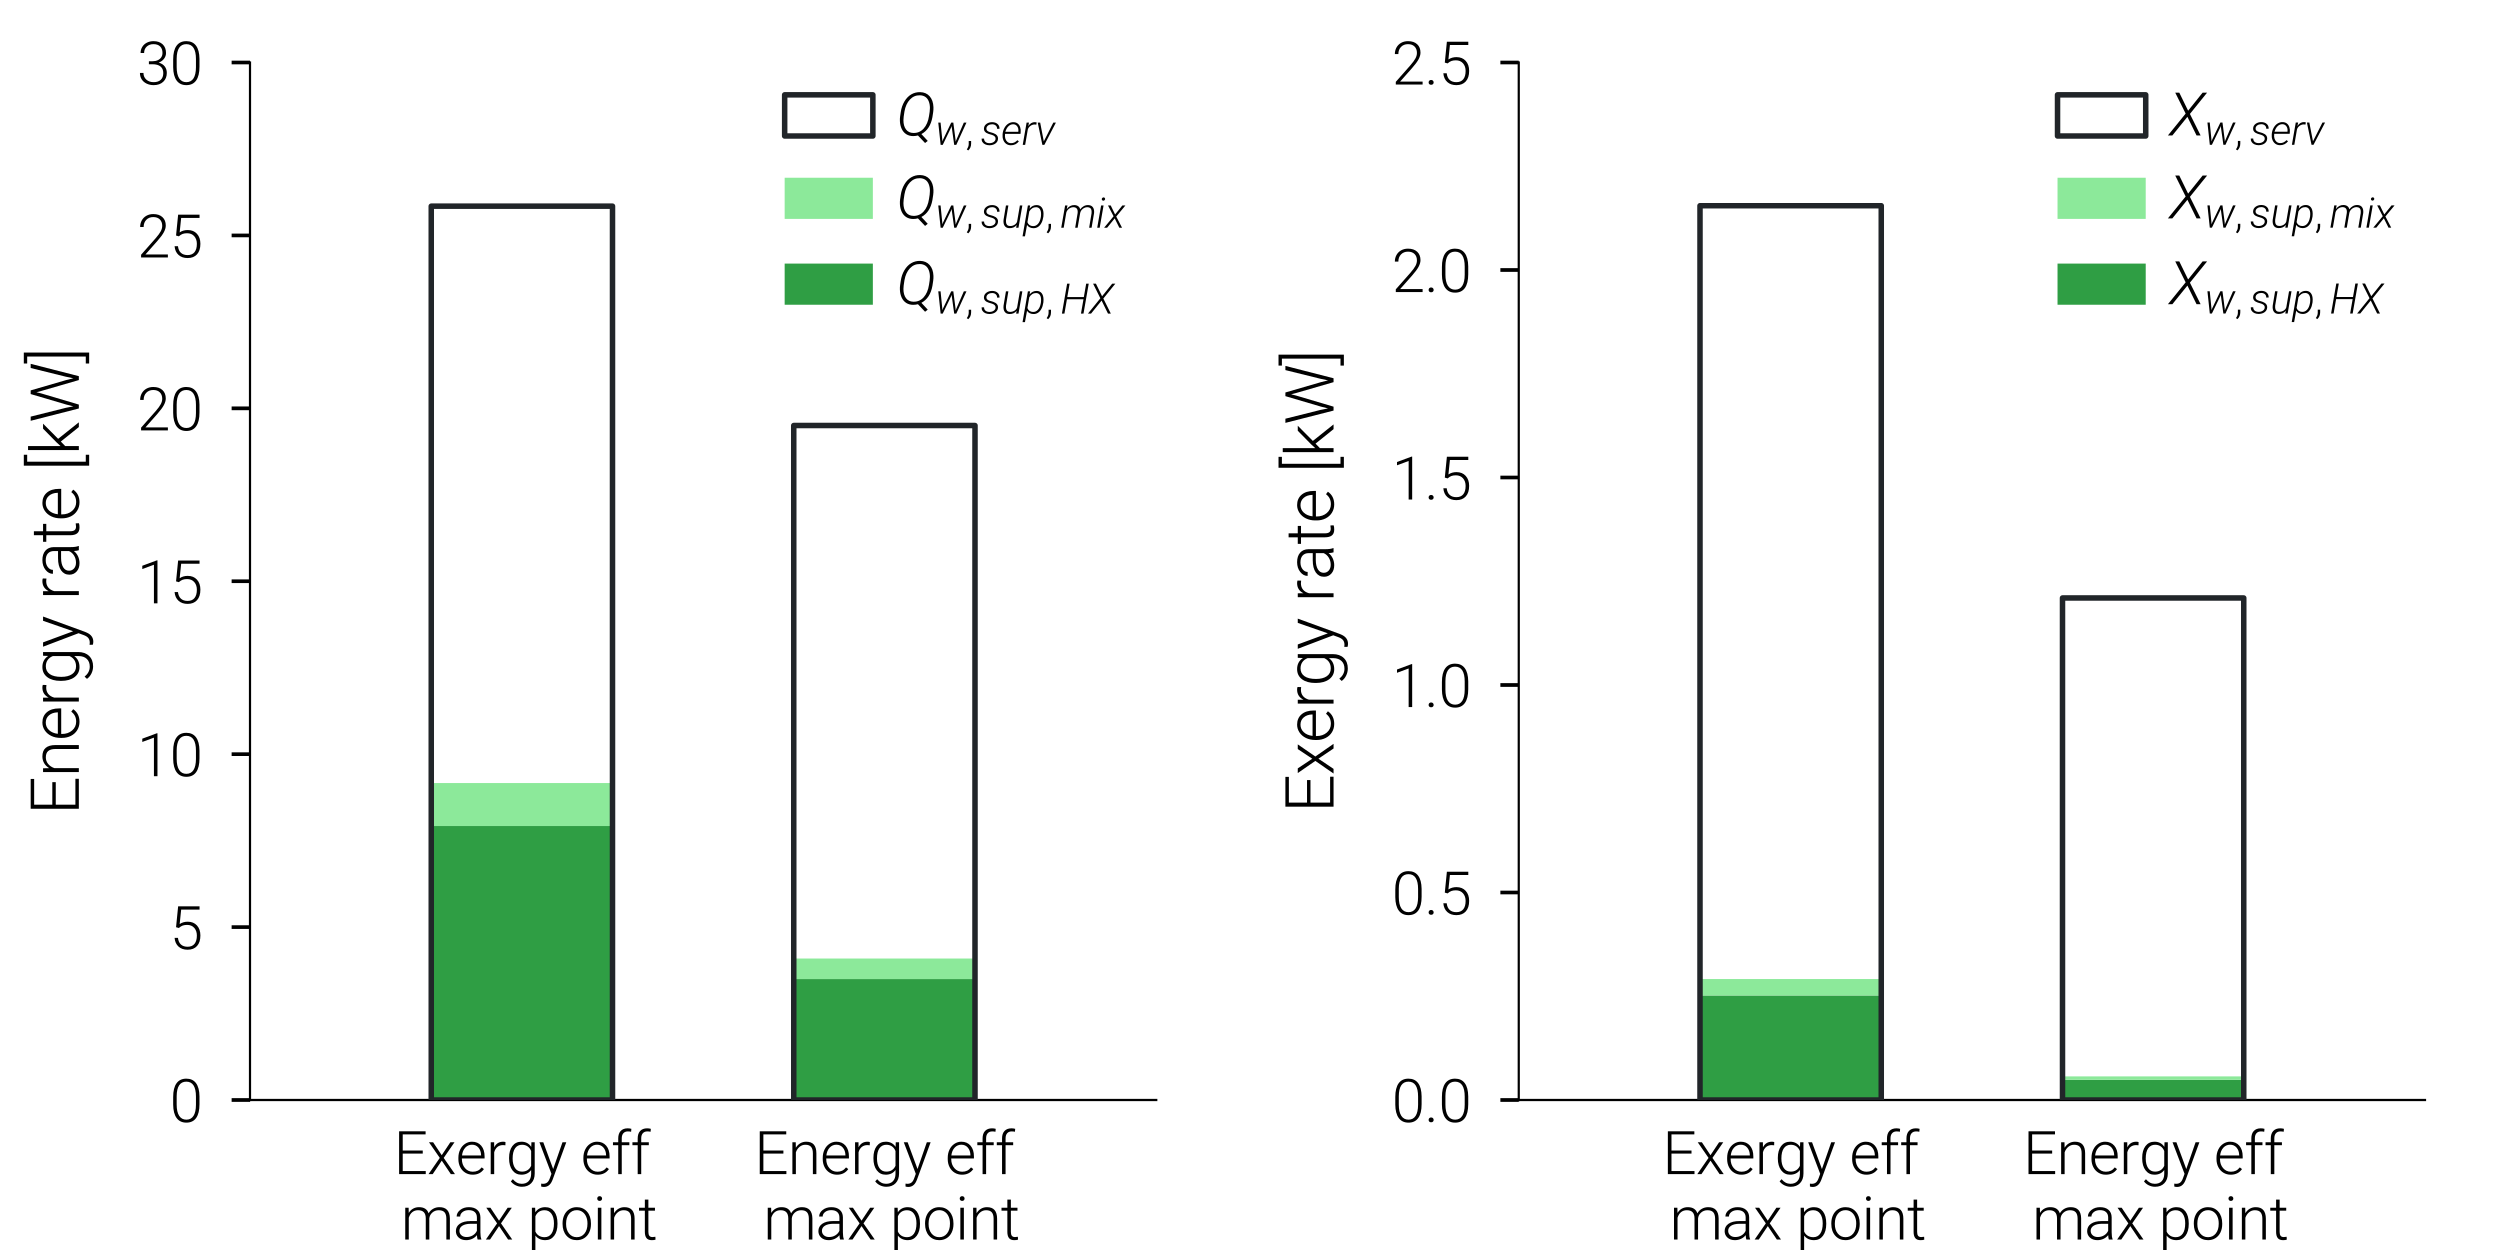 <?xml version="1.0" encoding="utf-8" standalone="no"?>
<!DOCTYPE svg PUBLIC "-//W3C//DTD SVG 1.1//EN"
  "http://www.w3.org/Graphics/SVG/1.1/DTD/svg11.dtd">
<svg xmlns:xlink="http://www.w3.org/1999/xlink" width="340.157pt" height="170.079pt" viewBox="0 0 340.157 170.079" xmlns="http://www.w3.org/2000/svg" version="1.1">
 <defs>
  <style type="text/css">*{stroke-linejoin: round; stroke-linecap: butt}</style>
 </defs>
 <g id="figure_1">
  <g id="patch_1">
   <path d="M 0 170.079 
L 340.157 170.079 
L 340.157 0 
L 0 0 
L 0 170.079 
z
" style="fill: none"/>
  </g>
  <g id="axes_1">
   <g id="patch_2">
    <path d="M 34.016 149.669 
L 157.323 149.669 
L 157.323 8.504 
L 34.016 8.504 
L 34.016 149.669 
z
" style="fill: none"/>
   </g>
   <g id="patch_3">
    <path d="M 58.677 149.669 
L 83.339 149.669 
L 83.339 112.391 
L 58.677 112.391 
z
" clip-path="url(#p15e4d2ccca)" style="fill: #2f9e44"/>
   </g>
   <g id="patch_4">
    <path d="M 108 149.669 
L 132.661 149.669 
L 132.661 133.213 
L 108 133.213 
z
" clip-path="url(#p15e4d2ccca)" style="fill: #2f9e44"/>
   </g>
   <g id="patch_5">
    <path d="M 58.677 112.391 
L 83.339 112.391 
L 83.339 106.544 
L 58.677 106.544 
z
" clip-path="url(#p15e4d2ccca)" style="fill: #8ce99a"/>
   </g>
   <g id="patch_6">
    <path d="M 108 133.213 
L 132.661 133.213 
L 132.661 130.42 
L 108 130.42 
z
" clip-path="url(#p15e4d2ccca)" style="fill: #8ce99a"/>
   </g>
   <g id="patch_7">
    <path d="M 34.016 149.669 
L 34.016 8.504 
" style="fill: none; stroke: #000000; stroke-width: 0.3; stroke-linejoin: miter; stroke-linecap: square"/>
   </g>
   <g id="patch_8">
    <path d="M 34.016 149.669 
L 157.323 149.669 
" style="fill: none; stroke: #000000; stroke-width: 0.3; stroke-linejoin: miter; stroke-linecap: square"/>
   </g>
   <g id="matplotlib.axis_1">
    <g id="xtick_1">
     <g id="line2d_1"/>
     <g id="text_1">
      <!-- Exergy eff -->
      <g transform="translate(53.568 159.752) scale(0.08 -0.08)">
       <defs>
        <path id="Roboto-Light-45" d="M 3088 2181 
L 959 2181 
L 959 325 
L 3406 325 
L 3406 0 
L 575 0 
L 575 4550 
L 3391 4550 
L 3391 4222 
L 959 4222 
L 959 2506 
L 3088 2506 
L 3088 2181 
z
" transform="scale(0.016)"/>
        <path id="Roboto-Light-78" d="M 1550 2009 
L 2463 3381 
L 2906 3381 
L 1759 1722 
L 2956 0 
L 2516 0 
L 1553 1431 
L 591 0 
L 150 0 
L 1344 1722 
L 197 3381 
L 638 3381 
L 1550 2009 
z
" transform="scale(0.016)"/>
        <path id="Roboto-Light-65" d="M 1797 -63 
Q 1366 -63 1017 150 
Q 669 363 475 742 
Q 281 1122 281 1594 
L 281 1728 
Q 281 2216 470 2606 
Q 659 2997 996 3220 
Q 1334 3444 1728 3444 
Q 2344 3444 2705 3023 
Q 3066 2603 3066 1875 
L 3066 1666 
L 653 1666 
L 653 1594 
Q 653 1019 983 636 
Q 1313 253 1813 253 
Q 2113 253 2342 362 
Q 2572 472 2759 713 
L 2994 534 
Q 2581 -63 1797 -63 
z
M 1728 3125 
Q 1306 3125 1017 2815 
Q 728 2506 666 1984 
L 2694 1984 
L 2694 2025 
Q 2678 2513 2415 2819 
Q 2153 3125 1728 3125 
z
" transform="scale(0.016)"/>
        <path id="Roboto-Light-72" d="M 2050 3063 
Q 1931 3084 1797 3084 
Q 1447 3084 1205 2889 
Q 963 2694 859 2322 
L 859 0 
L 488 0 
L 488 3381 
L 853 3381 
L 859 2844 
Q 1156 3444 1813 3444 
Q 1969 3444 2059 3403 
L 2050 3063 
z
" transform="scale(0.016)"/>
        <path id="Roboto-Light-67" d="M 338 1722 
Q 338 2516 689 2980 
Q 1041 3444 1644 3444 
Q 2334 3444 2694 2894 
L 2713 3381 
L 3063 3381 
L 3063 69 
Q 3063 -584 2697 -965 
Q 2331 -1347 1706 -1347 
Q 1353 -1347 1033 -1189 
Q 713 -1031 528 -769 
L 738 -544 
Q 1134 -1031 1681 -1031 
Q 2150 -1031 2412 -754 
Q 2675 -478 2684 13 
L 2684 438 
Q 2325 -63 1638 -63 
Q 1050 -63 694 406 
Q 338 875 338 1672 
L 338 1722 
z
M 716 1656 
Q 716 1009 975 636 
Q 1234 263 1706 263 
Q 2397 263 2684 881 
L 2684 2453 
Q 2553 2778 2306 2948 
Q 2059 3119 1713 3119 
Q 1241 3119 978 2748 
Q 716 2378 716 1656 
z
" transform="scale(0.016)"/>
        <path id="Roboto-Light-79" d="M 1559 538 
L 2547 3381 
L 2950 3381 
L 1506 -575 
L 1431 -750 
Q 1153 -1366 572 -1366 
Q 438 -1366 284 -1322 
L 281 -1013 
L 475 -1031 
Q 750 -1031 920 -895 
Q 1091 -759 1209 -428 
L 1375 28 
L 100 3381 
L 509 3381 
L 1559 538 
z
" transform="scale(0.016)"/>
        <path id="Roboto-Light-20" transform="scale(0.016)"/>
        <path id="Roboto-Light-66" d="M 756 0 
L 756 3075 
L 197 3075 
L 197 3381 
L 756 3381 
L 756 3791 
Q 756 4309 1020 4587 
Q 1284 4866 1756 4866 
Q 1969 4866 2153 4813 
L 2125 4500 
Q 1969 4538 1784 4538 
Q 1475 4538 1303 4345 
Q 1131 4153 1131 3800 
L 1131 3381 
L 1938 3381 
L 1938 3075 
L 1131 3075 
L 1131 0 
L 756 0 
z
" transform="scale(0.016)"/>
       </defs>
       <use xlink:href="#Roboto-Light-45"/>
       <use xlink:href="#Roboto-Light-78" transform="translate(56.885 0)"/>
       <use xlink:href="#Roboto-Light-65" transform="translate(105.518 0)"/>
       <use xlink:href="#Roboto-Light-72" transform="translate(157.178 0)"/>
       <use xlink:href="#Roboto-Light-67" transform="translate(190.82 0)"/>
       <use xlink:href="#Roboto-Light-79" transform="translate(246.289 0)"/>
       <use xlink:href="#Roboto-Light-20" transform="translate(293.799 0)"/>
       <use xlink:href="#Roboto-Light-65" transform="translate(318.115 0)"/>
       <use xlink:href="#Roboto-Light-66" transform="translate(369.775 0)"/>
       <use xlink:href="#Roboto-Light-66" transform="translate(402.881 0)"/>
      </g>
      <!--  max point -->
      <g transform="translate(52.594 168.659) scale(0.08 -0.08)">
       <defs>
        <path id="Roboto-Light-6d" d="M 828 3381 
L 841 2831 
Q 1028 3138 1309 3291 
Q 1591 3444 1934 3444 
Q 2734 3444 2950 2788 
Q 3131 3103 3434 3273 
Q 3738 3444 4103 3444 
Q 5191 3444 5213 2256 
L 5213 0 
L 4838 0 
L 4838 2228 
Q 4834 2681 4642 2900 
Q 4450 3119 4016 3119 
Q 3613 3113 3334 2858 
Q 3056 2603 3025 2238 
L 3025 0 
L 2650 0 
L 2650 2256 
Q 2647 2691 2445 2905 
Q 2244 3119 1825 3119 
Q 1472 3119 1219 2917 
Q 966 2716 844 2319 
L 844 0 
L 469 0 
L 469 3381 
L 828 3381 
z
" transform="scale(0.016)"/>
        <path id="Roboto-Light-61" d="M 2622 0 
Q 2566 159 2550 472 
Q 2353 216 2048 76 
Q 1744 -63 1403 -63 
Q 916 -63 614 209 
Q 313 481 313 897 
Q 313 1391 723 1678 
Q 1134 1966 1869 1966 
L 2547 1966 
L 2547 2350 
Q 2547 2713 2323 2920 
Q 2100 3128 1672 3128 
Q 1281 3128 1025 2928 
Q 769 2728 769 2447 
L 394 2450 
Q 394 2853 769 3148 
Q 1144 3444 1691 3444 
Q 2256 3444 2582 3161 
Q 2909 2878 2919 2372 
L 2919 772 
Q 2919 281 3022 38 
L 3022 0 
L 2622 0 
z
M 1447 269 
Q 1822 269 2117 450 
Q 2413 631 2547 934 
L 2547 1678 
L 1878 1678 
Q 1319 1672 1003 1473 
Q 688 1275 688 928 
Q 688 644 898 456 
Q 1109 269 1447 269 
z
" transform="scale(0.016)"/>
        <path id="Roboto-Light-70" d="M 3206 1656 
Q 3206 866 2856 401 
Q 2506 -63 1919 -63 
Q 1225 -63 856 425 
L 856 -1300 
L 484 -1300 
L 484 3381 
L 831 3381 
L 850 2903 
Q 1216 3444 1909 3444 
Q 2516 3444 2861 2984 
Q 3206 2525 3206 1709 
L 3206 1656 
z
M 2831 1722 
Q 2831 2369 2565 2744 
Q 2300 3119 1825 3119 
Q 1481 3119 1234 2953 
Q 988 2788 856 2472 
L 856 850 
Q 991 559 1241 406 
Q 1491 253 1831 253 
Q 2303 253 2567 629 
Q 2831 1006 2831 1722 
z
" transform="scale(0.016)"/>
        <path id="Roboto-Light-6f" d="M 281 1741 
Q 281 2228 470 2618 
Q 659 3009 1004 3226 
Q 1350 3444 1788 3444 
Q 2463 3444 2881 2970 
Q 3300 2497 3300 1716 
L 3300 1638 
Q 3300 1147 3111 755 
Q 2922 363 2578 150 
Q 2234 -63 1794 -63 
Q 1122 -63 701 410 
Q 281 884 281 1666 
L 281 1741 
z
M 656 1638 
Q 656 1031 970 642 
Q 1284 253 1794 253 
Q 2300 253 2614 642 
Q 2928 1031 2928 1669 
L 2928 1741 
Q 2928 2128 2784 2450 
Q 2641 2772 2381 2948 
Q 2122 3125 1788 3125 
Q 1288 3125 972 2733 
Q 656 2341 656 1706 
L 656 1638 
z
" transform="scale(0.016)"/>
        <path id="Roboto-Light-69" d="M 906 0 
L 531 0 
L 531 3381 
L 906 3381 
L 906 0 
z
M 466 4359 
Q 466 4466 534 4539 
Q 603 4613 722 4613 
Q 841 4613 911 4539 
Q 981 4466 981 4359 
Q 981 4253 911 4181 
Q 841 4109 722 4109 
Q 603 4109 534 4181 
Q 466 4253 466 4359 
z
" transform="scale(0.016)"/>
        <path id="Roboto-Light-6e" d="M 844 3381 
L 856 2803 
Q 1047 3116 1331 3280 
Q 1616 3444 1959 3444 
Q 2503 3444 2768 3137 
Q 3034 2831 3038 2219 
L 3038 0 
L 2666 0 
L 2666 2222 
Q 2663 2675 2473 2897 
Q 2284 3119 1869 3119 
Q 1522 3119 1255 2901 
Q 988 2684 859 2316 
L 859 0 
L 488 0 
L 488 3381 
L 844 3381 
z
" transform="scale(0.016)"/>
        <path id="Roboto-Light-74" d="M 1069 4247 
L 1069 3381 
L 1769 3381 
L 1769 3075 
L 1069 3075 
L 1069 822 
Q 1069 541 1170 403 
Q 1272 266 1509 266 
Q 1603 266 1813 297 
L 1828 -9 
Q 1681 -63 1428 -63 
Q 1044 -63 869 160 
Q 694 384 694 819 
L 694 3075 
L 72 3075 
L 72 3381 
L 694 3381 
L 694 4247 
L 1069 4247 
z
" transform="scale(0.016)"/>
       </defs>
       <use xlink:href="#Roboto-Light-20"/>
       <use xlink:href="#Roboto-Light-6d" transform="translate(24.316 0)"/>
       <use xlink:href="#Roboto-Light-61" transform="translate(112.939 0)"/>
       <use xlink:href="#Roboto-Light-78" transform="translate(166.504 0)"/>
       <use xlink:href="#Roboto-Light-20" transform="translate(215.137 0)"/>
       <use xlink:href="#Roboto-Light-70" transform="translate(239.453 0)"/>
       <use xlink:href="#Roboto-Light-6f" transform="translate(294.873 0)"/>
       <use xlink:href="#Roboto-Light-69" transform="translate(350.879 0)"/>
       <use xlink:href="#Roboto-Light-6e" transform="translate(373.291 0)"/>
       <use xlink:href="#Roboto-Light-74" transform="translate(428.223 0)"/>
      </g>
     </g>
    </g>
    <g id="xtick_2">
     <g id="line2d_2"/>
     <g id="text_2">
      <!-- Energy eff -->
      <g transform="translate(102.639 159.752) scale(0.08 -0.08)">
       <use xlink:href="#Roboto-Light-45"/>
       <use xlink:href="#Roboto-Light-6e" transform="translate(56.885 0)"/>
       <use xlink:href="#Roboto-Light-65" transform="translate(111.816 0)"/>
       <use xlink:href="#Roboto-Light-72" transform="translate(163.477 0)"/>
       <use xlink:href="#Roboto-Light-67" transform="translate(197.119 0)"/>
       <use xlink:href="#Roboto-Light-79" transform="translate(252.588 0)"/>
       <use xlink:href="#Roboto-Light-20" transform="translate(300.098 0)"/>
       <use xlink:href="#Roboto-Light-65" transform="translate(324.414 0)"/>
       <use xlink:href="#Roboto-Light-66" transform="translate(376.074 0)"/>
       <use xlink:href="#Roboto-Light-66" transform="translate(409.18 0)"/>
      </g>
      <!--  max point -->
      <g transform="translate(101.917 168.659) scale(0.08 -0.08)">
       <use xlink:href="#Roboto-Light-20"/>
       <use xlink:href="#Roboto-Light-6d" transform="translate(24.316 0)"/>
       <use xlink:href="#Roboto-Light-61" transform="translate(112.939 0)"/>
       <use xlink:href="#Roboto-Light-78" transform="translate(166.504 0)"/>
       <use xlink:href="#Roboto-Light-20" transform="translate(215.137 0)"/>
       <use xlink:href="#Roboto-Light-70" transform="translate(239.453 0)"/>
       <use xlink:href="#Roboto-Light-6f" transform="translate(294.873 0)"/>
       <use xlink:href="#Roboto-Light-69" transform="translate(350.879 0)"/>
       <use xlink:href="#Roboto-Light-6e" transform="translate(373.291 0)"/>
       <use xlink:href="#Roboto-Light-74" transform="translate(428.223 0)"/>
      </g>
     </g>
    </g>
   </g>
   <g id="matplotlib.axis_2">
    <g id="ytick_1">
     <g id="line2d_3">
      <defs>
       <path id="mdb573c1174" d="M 0 0 
L -2.5 0 
" style="stroke: #000000; stroke-width: 0.5"/>
      </defs>
      <g>
       <use xlink:href="#mdb573c1174" x="34.016" y="149.669" style="stroke: #000000; stroke-width: 0.5"/>
      </g>
     </g>
     <g id="text_3">
      <!-- 0 -->
      <g transform="translate(23.082 152.669) scale(0.08 -0.08)">
       <defs>
        <path id="Roboto-Light-30" d="M 3172 1897 
Q 3172 934 2819 435 
Q 2466 -63 1778 -63 
Q 1103 -63 743 426 
Q 384 916 375 1850 
L 375 2666 
Q 375 3625 731 4119 
Q 1088 4613 1772 4613 
Q 2447 4613 2803 4136 
Q 3159 3659 3172 2731 
L 3172 1897 
z
M 2797 2713 
Q 2797 3494 2542 3894 
Q 2288 4294 1772 4294 
Q 1266 4294 1009 3903 
Q 753 3513 747 2750 
L 747 1856 
Q 747 1078 1011 665 
Q 1275 253 1778 253 
Q 2278 253 2536 656 
Q 2794 1059 2797 1838 
L 2797 2713 
z
" transform="scale(0.016)"/>
       </defs>
       <use xlink:href="#Roboto-Light-30"/>
      </g>
     </g>
    </g>
    <g id="ytick_2">
     <g id="line2d_4">
      <g>
       <use xlink:href="#mdb573c1174" x="34.016" y="126.142" style="stroke: #000000; stroke-width: 0.5"/>
      </g>
     </g>
     <g id="text_4">
      <!-- 5 -->
      <g transform="translate(23.082 129.142) scale(0.08 -0.08)">
       <defs>
        <path id="Roboto-Light-35" d="M 681 2331 
L 903 4550 
L 3178 4550 
L 3178 4203 
L 1225 4203 
L 1066 2666 
Q 1431 2916 1922 2916 
Q 2538 2916 2903 2516 
Q 3269 2116 3269 1450 
Q 3269 731 2912 334 
Q 2556 -63 1909 -63 
Q 1316 -63 947 268 
Q 578 600 525 1197 
L 884 1197 
Q 938 731 1200 492 
Q 1463 253 1909 253 
Q 2397 253 2645 562 
Q 2894 872 2894 1444 
Q 2894 1944 2616 2259 
Q 2338 2575 1856 2575 
Q 1591 2575 1394 2508 
Q 1197 2441 978 2247 
L 681 2331 
z
" transform="scale(0.016)"/>
       </defs>
       <use xlink:href="#Roboto-Light-35"/>
      </g>
     </g>
    </g>
    <g id="ytick_3">
     <g id="line2d_5">
      <g>
       <use xlink:href="#mdb573c1174" x="34.016" y="102.614" style="stroke: #000000; stroke-width: 0.5"/>
      </g>
     </g>
     <g id="text_5">
      <!-- 10 -->
      <g transform="translate(18.648 105.614) scale(0.08 -0.08)">
       <defs>
        <path id="Roboto-Light-31" d="M 2169 0 
L 1794 0 
L 1794 4100 
L 556 3641 
L 556 3991 
L 2106 4566 
L 2169 4566 
L 2169 0 
z
" transform="scale(0.016)"/>
       </defs>
       <use xlink:href="#Roboto-Light-31"/>
       <use xlink:href="#Roboto-Light-30" transform="translate(55.42 0)"/>
      </g>
     </g>
    </g>
    <g id="ytick_4">
     <g id="line2d_6">
      <g>
       <use xlink:href="#mdb573c1174" x="34.016" y="79.087" style="stroke: #000000; stroke-width: 0.5"/>
      </g>
     </g>
     <g id="text_6">
      <!-- 15 -->
      <g transform="translate(18.648 82.087) scale(0.08 -0.08)">
       <use xlink:href="#Roboto-Light-31"/>
       <use xlink:href="#Roboto-Light-35" transform="translate(55.42 0)"/>
      </g>
     </g>
    </g>
    <g id="ytick_5">
     <g id="line2d_7">
      <g>
       <use xlink:href="#mdb573c1174" x="34.016" y="55.559" style="stroke: #000000; stroke-width: 0.5"/>
      </g>
     </g>
     <g id="text_7">
      <!-- 20 -->
      <g transform="translate(18.648 58.559) scale(0.08 -0.08)">
       <defs>
        <path id="Roboto-Light-32" d="M 3278 0 
L 428 0 
L 428 288 
L 1988 2056 
Q 2375 2503 2525 2793 
Q 2675 3084 2675 3359 
Q 2675 3791 2422 4042 
Q 2169 4294 1725 4294 
Q 1266 4294 983 4000 
Q 700 3706 700 3238 
L 328 3238 
Q 328 3622 501 3937 
Q 675 4253 995 4433 
Q 1316 4613 1725 4613 
Q 2350 4613 2701 4284 
Q 3053 3956 3053 3391 
Q 3053 3072 2854 2694 
Q 2656 2316 2156 1750 
L 888 316 
L 3278 316 
L 3278 0 
z
" transform="scale(0.016)"/>
       </defs>
       <use xlink:href="#Roboto-Light-32"/>
       <use xlink:href="#Roboto-Light-30" transform="translate(55.42 0)"/>
      </g>
     </g>
    </g>
    <g id="ytick_6">
     <g id="line2d_8">
      <g>
       <use xlink:href="#mdb573c1174" x="34.016" y="32.031" style="stroke: #000000; stroke-width: 0.5"/>
      </g>
     </g>
     <g id="text_8">
      <!-- 25 -->
      <g transform="translate(18.648 35.031) scale(0.08 -0.08)">
       <use xlink:href="#Roboto-Light-32"/>
       <use xlink:href="#Roboto-Light-35" transform="translate(55.42 0)"/>
      </g>
     </g>
    </g>
    <g id="ytick_7">
     <g id="line2d_9">
      <g>
       <use xlink:href="#mdb573c1174" x="34.016" y="8.504" style="stroke: #000000; stroke-width: 0.5"/>
      </g>
     </g>
     <g id="text_9">
      <!-- 30 -->
      <g transform="translate(18.648 11.504) scale(0.08 -0.08)">
       <defs>
        <path id="Roboto-Light-33" d="M 1259 2478 
L 1647 2478 
Q 1969 2478 2209 2592 
Q 2450 2706 2576 2904 
Q 2703 3103 2703 3363 
Q 2703 3800 2456 4047 
Q 2209 4294 1747 4294 
Q 1309 4294 1029 4036 
Q 750 3778 750 3356 
L 375 3356 
Q 375 3709 553 4001 
Q 731 4294 1047 4453 
Q 1363 4613 1747 4613 
Q 2366 4613 2722 4275 
Q 3078 3938 3078 3350 
Q 3078 3022 2870 2745 
Q 2663 2469 2300 2331 
Q 2725 2213 2944 1923 
Q 3163 1634 3163 1234 
Q 3163 650 2781 293 
Q 2400 -63 1763 -63 
Q 1356 -63 1017 100 
Q 678 263 492 555 
Q 306 847 306 1234 
L 681 1234 
Q 681 800 984 526 
Q 1288 253 1763 253 
Q 2247 253 2517 501 
Q 2788 750 2788 1222 
Q 2788 1678 2495 1918 
Q 2203 2159 1634 2159 
L 1259 2159 
L 1259 2478 
z
" transform="scale(0.016)"/>
       </defs>
       <use xlink:href="#Roboto-Light-33"/>
       <use xlink:href="#Roboto-Light-30" transform="translate(55.42 0)"/>
      </g>
     </g>
    </g>
    <g id="text_10">
     <!-- Energy rate [kW] -->
     <g transform="translate(10.727 110.869) rotate(-90) scale(0.09 -0.09)">
      <defs>
       <path id="Roboto-Light-5b" d="M 1541 4881 
L 884 4881 
L 884 -656 
L 1541 -656 
L 1541 -975 
L 509 -975 
L 509 5200 
L 1541 5200 
L 1541 4881 
z
" transform="scale(0.016)"/>
       <path id="Roboto-Light-6b" d="M 1291 1703 
L 863 1291 
L 863 0 
L 488 0 
L 488 4800 
L 863 4800 
L 863 1728 
L 1216 2109 
L 2509 3381 
L 2981 3381 
L 1547 1956 
L 3106 0 
L 2659 0 
L 1291 1703 
z
" transform="scale(0.016)"/>
       <path id="Roboto-Light-57" d="M 1416 1228 
L 1556 522 
L 1728 1197 
L 2716 4550 
L 3063 4550 
L 4038 1197 
L 4206 516 
L 4356 1228 
L 5178 4550 
L 5572 4550 
L 4406 0 
L 4038 0 
L 3006 3559 
L 2891 4009 
L 2778 3559 
L 1722 0 
L 1353 0 
L 191 4550 
L 584 4550 
L 1416 1228 
z
" transform="scale(0.016)"/>
       <path id="Roboto-Light-5d" d="M 0 5200 
L 1034 5200 
L 1034 -975 
L 0 -975 
L 0 -656 
L 659 -656 
L 659 4881 
L 0 4881 
L 0 5200 
z
" transform="scale(0.016)"/>
      </defs>
      <use xlink:href="#Roboto-Light-45"/>
      <use xlink:href="#Roboto-Light-6e" transform="translate(56.885 0)"/>
      <use xlink:href="#Roboto-Light-65" transform="translate(111.816 0)"/>
      <use xlink:href="#Roboto-Light-72" transform="translate(163.477 0)"/>
      <use xlink:href="#Roboto-Light-67" transform="translate(197.119 0)"/>
      <use xlink:href="#Roboto-Light-79" transform="translate(252.588 0)"/>
      <use xlink:href="#Roboto-Light-20" transform="translate(300.098 0)"/>
      <use xlink:href="#Roboto-Light-72" transform="translate(324.414 0)"/>
      <use xlink:href="#Roboto-Light-61" transform="translate(358.057 0)"/>
      <use xlink:href="#Roboto-Light-74" transform="translate(411.621 0)"/>
      <use xlink:href="#Roboto-Light-65" transform="translate(443.75 0)"/>
      <use xlink:href="#Roboto-Light-20" transform="translate(495.41 0)"/>
      <use xlink:href="#Roboto-Light-5b" transform="translate(519.727 0)"/>
      <use xlink:href="#Roboto-Light-6b" transform="translate(543.701 0)"/>
      <use xlink:href="#Roboto-Light-57" transform="translate(592.676 0)"/>
      <use xlink:href="#Roboto-Light-5d" transform="translate(682.324 0)"/>
     </g>
    </g>
   </g>
   <g id="patch_9">
    <path d="M 58.677 149.669 
L 83.339 149.669 
L 83.339 28.054 
L 58.677 28.054 
L 58.677 149.669 
z
" clip-path="url(#p15e4d2ccca)" style="fill: none; stroke: #212529; stroke-width: 0.75; stroke-linejoin: miter"/>
   </g>
   <g id="patch_10">
    <path d="M 108 149.669 
L 132.661 149.669 
L 132.661 57.898 
L 108 57.898 
L 108 149.669 
z
" clip-path="url(#p15e4d2ccca)" style="fill: none; stroke: #212529; stroke-width: 0.75; stroke-linejoin: miter"/>
   </g>
   <g id="legend_1">
    <g id="patch_11">
     <path d="M 106.763 18.504 
L 118.763 18.504 
L 118.763 12.904 
L 106.763 12.904 
L 106.763 18.504 
z
" style="fill: none; stroke: #212529; stroke-width: 0.75; stroke-linejoin: miter"/>
    </g>
    <g id="text_11">
     <!-- $Q_{w,serv}$ -->
     <g transform="translate(121.963 18.504) scale(0.08 -0.08)">
      <defs>
       <path id="Roboto-LightItalic-51" d="M 2659 156 
L 3334 -572 
L 3050 -794 
L 2294 6 
Q 2025 -59 1781 -59 
Q 1366 -56 1053 141 
Q 741 338 567 708 
Q 394 1078 375 1534 
Q 363 1791 397 2028 
L 466 2494 
Q 559 3122 856 3622 
Q 1153 4122 1581 4372 
Q 2009 4622 2525 4613 
Q 3163 4600 3538 4172 
Q 3913 3744 3941 3019 
Q 3950 2750 3913 2494 
L 3831 1956 
Q 3597 659 2659 156 
z
M 3538 2525 
Q 3563 2722 3566 2928 
Q 3566 3313 3444 3628 
Q 3322 3944 3083 4106 
Q 2844 4269 2506 4278 
Q 1875 4294 1436 3823 
Q 997 3353 859 2556 
Q 750 1916 750 1628 
Q 750 1013 1023 648 
Q 1297 284 1806 272 
Q 2469 256 2906 747 
Q 3344 1238 3469 2072 
L 3538 2525 
z
" transform="scale(0.016)"/>
       <path id="Roboto-LightItalic-77" d="M 1069 778 
L 1069 513 
L 1191 803 
L 2425 3381 
L 2744 3381 
L 3078 797 
L 3097 478 
L 3225 800 
L 4344 3381 
L 4741 3381 
L 3197 0 
L 2878 0 
L 2506 2681 
L 2503 2869 
L 2431 2678 
L 1138 0 
L 819 0 
L 459 3381 
L 809 3384 
L 1069 778 
z
" transform="scale(0.016)"/>
       <path id="Roboto-Light-2c" d="M 409 -850 
L 188 -688 
Q 472 -306 481 103 
L 481 588 
L 847 588 
L 847 197 
Q 847 -453 409 -850 
z
" transform="scale(0.016)"/>
       <path id="Roboto-LightItalic-73" d="M 2281 881 
Q 2331 1313 1756 1506 
L 1219 1666 
Q 478 1916 519 2500 
Q 541 2922 908 3186 
Q 1275 3450 1781 3444 
Q 2278 3438 2587 3164 
Q 2897 2891 2875 2434 
L 2506 2434 
Q 2525 2738 2317 2928 
Q 2109 3119 1766 3125 
Q 1409 3125 1165 2958 
Q 922 2791 891 2516 
Q 844 2113 1384 1950 
L 1775 1838 
L 1984 1766 
Q 2691 1500 2650 900 
Q 2625 494 2298 233 
Q 1972 -28 1456 -59 
L 1328 -63 
Q 988 -56 713 70 
Q 438 197 291 425 
Q 144 653 163 950 
L 534 947 
Q 534 628 750 443 
Q 966 259 1344 253 
Q 1719 253 1981 423 
Q 2244 594 2281 881 
z
" transform="scale(0.016)"/>
       <path id="Roboto-LightItalic-65" d="M 1484 -63 
Q 1078 -56 781 164 
Q 484 384 345 764 
Q 206 1144 247 1584 
L 256 1691 
Q 300 2159 534 2582 
Q 769 3006 1128 3229 
Q 1488 3453 1897 3444 
Q 2275 3438 2536 3238 
Q 2797 3038 2915 2681 
Q 3034 2325 2991 1894 
L 2966 1666 
L 625 1666 
L 616 1591 
Q 569 1250 666 939 
Q 763 628 983 445 
Q 1203 263 1513 256 
Q 1813 247 2053 372 
Q 2294 497 2497 706 
L 2716 528 
Q 2488 234 2173 82 
Q 1859 -69 1484 -63 
z
M 1878 3125 
Q 1472 3141 1150 2837 
Q 828 2534 666 1984 
L 2628 1981 
L 2638 2028 
Q 2694 2472 2481 2792 
Q 2269 3113 1878 3125 
z
" transform="scale(0.016)"/>
       <path id="Roboto-LightItalic-72" d="M 2209 3066 
Q 2088 3091 1963 3094 
Q 1606 3094 1309 2876 
Q 1013 2659 913 2325 
L 513 0 
L 144 0 
L 731 3381 
L 1097 3381 
L 984 2844 
Q 1169 3144 1430 3300 
Q 1691 3456 2003 3450 
Q 2113 3450 2259 3406 
L 2209 3066 
z
" transform="scale(0.016)"/>
       <path id="Roboto-LightItalic-76" d="M 1275 528 
L 2719 3381 
L 3113 3381 
L 1359 0 
L 1056 0 
L 353 3381 
L 722 3381 
L 1275 528 
z
" transform="scale(0.016)"/>
      </defs>
      <use xlink:href="#Roboto-LightItalic-51" transform="translate(0 0.781)"/>
      <use xlink:href="#Roboto-LightItalic-77" transform="translate(66.113 -15.067) scale(0.7)"/>
      <use xlink:href="#Roboto-Light-2c" transform="translate(117.656 -15.067) scale(0.7)"/>
      <use xlink:href="#Roboto-LightItalic-73" transform="translate(143.161 -15.067) scale(0.7)"/>
      <use xlink:href="#Roboto-LightItalic-65" transform="translate(177.888 -15.067) scale(0.7)"/>
      <use xlink:href="#Roboto-LightItalic-72" transform="translate(213.298 -15.067) scale(0.7)"/>
      <use xlink:href="#Roboto-LightItalic-76" transform="translate(236.472 -15.067) scale(0.7)"/>
     </g>
    </g>
    <g id="patch_12">
     <path d="M 106.763 29.784 
L 118.763 29.784 
L 118.763 24.184 
L 106.763 24.184 
z
" style="fill: #8ce99a"/>
    </g>
    <g id="text_12">
     <!-- $Q_{w,sup,mix}$ -->
     <g transform="translate(121.963 29.784) scale(0.08 -0.08)">
      <defs>
       <path id="Roboto-LightItalic-75" d="M 2388 425 
Q 1984 -81 1275 -63 
Q 797 -53 562 283 
Q 328 619 394 1216 
L 756 3381 
L 1125 3381 
L 766 1206 
Q 747 1038 763 872 
Q 784 584 934 428 
Q 1084 272 1347 263 
Q 1722 247 2040 436 
Q 2359 625 2453 931 
L 2872 3381 
L 3247 3381 
L 2659 0 
L 2297 0 
L 2388 425 
z
" transform="scale(0.016)"/>
       <path id="Roboto-LightItalic-70" d="M 1563 -66 
Q 1272 -59 1014 58 
Q 756 175 597 425 
L 284 -1300 
L -84 -1300 
L 728 3381 
L 1072 3381 
L 984 2903 
Q 1425 3463 2088 3444 
Q 2563 3431 2828 3090 
Q 3094 2750 3103 2125 
Q 3106 1928 3084 1744 
L 3072 1656 
Q 2994 1109 2778 712 
Q 2563 316 2253 120 
Q 1944 -75 1563 -66 
z
M 2713 1744 
L 2731 2041 
Q 2741 2541 2550 2825 
Q 2359 3109 1984 3122 
Q 1656 3128 1389 2961 
Q 1122 2794 938 2475 
L 659 847 
Q 759 559 976 409 
Q 1194 259 1497 250 
Q 1950 234 2264 589 
Q 2578 944 2688 1578 
L 2713 1744 
z
" transform="scale(0.016)"/>
       <path id="Roboto-LightItalic-6d" d="M 1072 3381 
L 966 2831 
Q 1422 3456 2113 3444 
Q 2469 3438 2705 3266 
Q 2941 3094 2997 2788 
Q 3228 3103 3536 3276 
Q 3844 3450 4206 3444 
Q 4688 3434 4920 3126 
Q 5153 2819 5113 2275 
L 5106 2203 
L 4734 0 
L 4363 0 
L 4731 2209 
Q 4750 2394 4734 2559 
Q 4672 3113 4103 3122 
Q 3722 3128 3401 2873 
Q 3081 2619 3000 2238 
L 2613 0 
L 2241 0 
L 2616 2238 
Q 2706 3100 1981 3122 
Q 1622 3128 1312 2897 
Q 1003 2666 897 2322 
L 497 0 
L 125 0 
L 713 3381 
L 1072 3381 
z
" transform="scale(0.016)"/>
       <path id="Roboto-LightItalic-69" d="M 559 0 
L 184 0 
L 775 3381 
L 1147 3381 
L 559 0 
z
M 878 4359 
Q 894 4563 1147 4616 
Q 1269 4594 1320 4539 
Q 1372 4484 1388 4359 
Q 1356 4241 1297 4186 
Q 1238 4131 1119 4106 
Q 866 4144 878 4359 
z
" transform="scale(0.016)"/>
       <path id="Roboto-LightItalic-78" d="M 1513 2016 
L 2609 3381 
L 3072 3381 
L 1684 1703 
L 2569 0 
L 2156 0 
L 1450 1425 
L 294 0 
L -163 0 
L 1281 1741 
L 434 3381 
L 847 3381 
L 1513 2016 
z
" transform="scale(0.016)"/>
      </defs>
      <use xlink:href="#Roboto-LightItalic-51" transform="translate(0 0.781)"/>
      <use xlink:href="#Roboto-LightItalic-77" transform="translate(66.113 -15.067) scale(0.7)"/>
      <use xlink:href="#Roboto-Light-2c" transform="translate(117.656 -15.067) scale(0.7)"/>
      <use xlink:href="#Roboto-LightItalic-73" transform="translate(143.161 -15.067) scale(0.7)"/>
      <use xlink:href="#Roboto-LightItalic-75" transform="translate(177.888 -15.067) scale(0.7)"/>
      <use xlink:href="#Roboto-LightItalic-70" transform="translate(215.52 -15.067) scale(0.7)"/>
      <use xlink:href="#Roboto-Light-2c" transform="translate(253.493 -15.067) scale(0.7)"/>
      <use xlink:href="#Roboto-LightItalic-6d" transform="translate(278.998 -15.067) scale(0.7)"/>
      <use xlink:href="#Roboto-LightItalic-69" transform="translate(339.53 -15.067) scale(0.7)"/>
      <use xlink:href="#Roboto-LightItalic-78" transform="translate(355.082 -15.067) scale(0.7)"/>
     </g>
    </g>
    <g id="patch_13">
     <path d="M 106.763 41.464 
L 118.763 41.464 
L 118.763 35.864 
L 106.763 35.864 
z
" style="fill: #2f9e44"/>
    </g>
    <g id="text_13">
     <!-- $Q_{w,sup,HX}$ -->
     <g transform="translate(121.963 41.464) scale(0.08 -0.08)">
      <defs>
       <path id="Roboto-LightItalic-48" d="M 3506 0 
L 3122 0 
L 3503 2181 
L 991 2181 
L 609 0 
L 228 0 
L 1019 4550 
L 1400 4550 
L 1044 2506 
L 3556 2506 
L 3913 4550 
L 4300 4550 
L 3506 0 
z
" transform="scale(0.016)"/>
       <path id="Roboto-LightItalic-58" d="M 2006 2631 
L 3547 4550 
L 4022 4550 
L 2197 2288 
L 3334 0 
L 2903 0 
L 1931 1981 
L 331 0 
L -141 0 
L 1744 2325 
L 638 4550 
L 1069 4550 
L 2006 2631 
z
" transform="scale(0.016)"/>
      </defs>
      <use xlink:href="#Roboto-LightItalic-51" transform="translate(0 0.781)"/>
      <use xlink:href="#Roboto-LightItalic-77" transform="translate(66.113 -15.067) scale(0.7)"/>
      <use xlink:href="#Roboto-Light-2c" transform="translate(117.656 -15.067) scale(0.7)"/>
      <use xlink:href="#Roboto-LightItalic-73" transform="translate(143.161 -15.067) scale(0.7)"/>
      <use xlink:href="#Roboto-LightItalic-75" transform="translate(177.888 -15.067) scale(0.7)"/>
      <use xlink:href="#Roboto-LightItalic-70" transform="translate(215.52 -15.067) scale(0.7)"/>
      <use xlink:href="#Roboto-Light-2c" transform="translate(253.493 -15.067) scale(0.7)"/>
      <use xlink:href="#Roboto-LightItalic-48" transform="translate(278.998 -15.067) scale(0.7)"/>
      <use xlink:href="#Roboto-LightItalic-58" transform="translate(327.396 -15.067) scale(0.7)"/>
     </g>
    </g>
   </g>
  </g>
  <g id="axes_2">
   <g id="patch_14">
    <path d="M 206.646 149.669 
L 329.953 149.669 
L 329.953 8.504 
L 206.646 8.504 
L 206.646 149.669 
z
" style="fill: none"/>
   </g>
   <g id="patch_15">
    <path d="M 231.307 149.669 
L 255.969 149.669 
L 255.969 135.443 
L 231.307 135.443 
z
" clip-path="url(#p9e4cc47d6a)" style="fill: #2f9e44"/>
   </g>
   <g id="patch_16">
    <path d="M 280.63 149.669 
L 305.291 149.669 
L 305.291 146.923 
L 280.63 146.923 
z
" clip-path="url(#p9e4cc47d6a)" style="fill: #2f9e44"/>
   </g>
   <g id="patch_17">
    <path d="M 231.307 135.443 
L 255.969 135.443 
L 255.969 133.211 
L 231.307 133.211 
z
" clip-path="url(#p9e4cc47d6a)" style="fill: #8ce99a"/>
   </g>
   <g id="patch_18">
    <path d="M 280.63 146.923 
L 305.291 146.923 
L 305.291 146.457 
L 280.63 146.457 
z
" clip-path="url(#p9e4cc47d6a)" style="fill: #8ce99a"/>
   </g>
   <g id="patch_19">
    <path d="M 206.646 149.669 
L 206.646 8.504 
" style="fill: none; stroke: #000000; stroke-width: 0.3; stroke-linejoin: miter; stroke-linecap: square"/>
   </g>
   <g id="patch_20">
    <path d="M 206.646 149.669 
L 329.953 149.669 
" style="fill: none; stroke: #000000; stroke-width: 0.3; stroke-linejoin: miter; stroke-linecap: square"/>
   </g>
   <g id="matplotlib.axis_3">
    <g id="xtick_3">
     <g id="line2d_10"/>
     <g id="text_14">
      <!-- Exergy eff -->
      <g transform="translate(226.198 159.752) scale(0.08 -0.08)">
       <use xlink:href="#Roboto-Light-45"/>
       <use xlink:href="#Roboto-Light-78" transform="translate(56.885 0)"/>
       <use xlink:href="#Roboto-Light-65" transform="translate(105.518 0)"/>
       <use xlink:href="#Roboto-Light-72" transform="translate(157.178 0)"/>
       <use xlink:href="#Roboto-Light-67" transform="translate(190.82 0)"/>
       <use xlink:href="#Roboto-Light-79" transform="translate(246.289 0)"/>
       <use xlink:href="#Roboto-Light-20" transform="translate(293.799 0)"/>
       <use xlink:href="#Roboto-Light-65" transform="translate(318.115 0)"/>
       <use xlink:href="#Roboto-Light-66" transform="translate(369.775 0)"/>
       <use xlink:href="#Roboto-Light-66" transform="translate(402.881 0)"/>
      </g>
      <!--  max point -->
      <g transform="translate(225.224 168.659) scale(0.08 -0.08)">
       <use xlink:href="#Roboto-Light-20"/>
       <use xlink:href="#Roboto-Light-6d" transform="translate(24.316 0)"/>
       <use xlink:href="#Roboto-Light-61" transform="translate(112.939 0)"/>
       <use xlink:href="#Roboto-Light-78" transform="translate(166.504 0)"/>
       <use xlink:href="#Roboto-Light-20" transform="translate(215.137 0)"/>
       <use xlink:href="#Roboto-Light-70" transform="translate(239.453 0)"/>
       <use xlink:href="#Roboto-Light-6f" transform="translate(294.873 0)"/>
       <use xlink:href="#Roboto-Light-69" transform="translate(350.879 0)"/>
       <use xlink:href="#Roboto-Light-6e" transform="translate(373.291 0)"/>
       <use xlink:href="#Roboto-Light-74" transform="translate(428.223 0)"/>
      </g>
     </g>
    </g>
    <g id="xtick_4">
     <g id="line2d_11"/>
     <g id="text_15">
      <!-- Energy eff -->
      <g transform="translate(275.269 159.752) scale(0.08 -0.08)">
       <use xlink:href="#Roboto-Light-45"/>
       <use xlink:href="#Roboto-Light-6e" transform="translate(56.885 0)"/>
       <use xlink:href="#Roboto-Light-65" transform="translate(111.816 0)"/>
       <use xlink:href="#Roboto-Light-72" transform="translate(163.477 0)"/>
       <use xlink:href="#Roboto-Light-67" transform="translate(197.119 0)"/>
       <use xlink:href="#Roboto-Light-79" transform="translate(252.588 0)"/>
       <use xlink:href="#Roboto-Light-20" transform="translate(300.098 0)"/>
       <use xlink:href="#Roboto-Light-65" transform="translate(324.414 0)"/>
       <use xlink:href="#Roboto-Light-66" transform="translate(376.074 0)"/>
       <use xlink:href="#Roboto-Light-66" transform="translate(409.18 0)"/>
      </g>
      <!--  max point -->
      <g transform="translate(274.547 168.659) scale(0.08 -0.08)">
       <use xlink:href="#Roboto-Light-20"/>
       <use xlink:href="#Roboto-Light-6d" transform="translate(24.316 0)"/>
       <use xlink:href="#Roboto-Light-61" transform="translate(112.939 0)"/>
       <use xlink:href="#Roboto-Light-78" transform="translate(166.504 0)"/>
       <use xlink:href="#Roboto-Light-20" transform="translate(215.137 0)"/>
       <use xlink:href="#Roboto-Light-70" transform="translate(239.453 0)"/>
       <use xlink:href="#Roboto-Light-6f" transform="translate(294.873 0)"/>
       <use xlink:href="#Roboto-Light-69" transform="translate(350.879 0)"/>
       <use xlink:href="#Roboto-Light-6e" transform="translate(373.291 0)"/>
       <use xlink:href="#Roboto-Light-74" transform="translate(428.223 0)"/>
      </g>
     </g>
    </g>
   </g>
   <g id="matplotlib.axis_4">
    <g id="ytick_8">
     <g id="line2d_12">
      <g>
       <use xlink:href="#mdb573c1174" x="206.646" y="149.669" style="stroke: #000000; stroke-width: 0.5"/>
      </g>
     </g>
     <g id="text_16">
      <!-- 0.0 -->
      <g transform="translate(189.368 152.669) scale(0.08 -0.08)">
       <defs>
        <path id="Roboto-Light-2e" d="M 453 225 
Q 453 334 523 411 
Q 594 488 719 488 
Q 844 488 916 411 
Q 988 334 988 225 
Q 988 116 916 45 
Q 844 -25 719 -25 
Q 594 -25 523 45 
Q 453 116 453 225 
z
" transform="scale(0.016)"/>
       </defs>
       <use xlink:href="#Roboto-Light-30"/>
       <use xlink:href="#Roboto-Light-2e" transform="translate(55.42 0)"/>
       <use xlink:href="#Roboto-Light-30" transform="translate(79.297 0)"/>
      </g>
     </g>
    </g>
    <g id="ytick_9">
     <g id="line2d_13">
      <g>
       <use xlink:href="#mdb573c1174" x="206.646" y="121.436" style="stroke: #000000; stroke-width: 0.5"/>
      </g>
     </g>
     <g id="text_17">
      <!-- 0.5 -->
      <g transform="translate(189.368 124.436) scale(0.08 -0.08)">
       <use xlink:href="#Roboto-Light-30"/>
       <use xlink:href="#Roboto-Light-2e" transform="translate(55.42 0)"/>
       <use xlink:href="#Roboto-Light-35" transform="translate(79.297 0)"/>
      </g>
     </g>
    </g>
    <g id="ytick_10">
     <g id="line2d_14">
      <g>
       <use xlink:href="#mdb573c1174" x="206.646" y="93.203" style="stroke: #000000; stroke-width: 0.5"/>
      </g>
     </g>
     <g id="text_18">
      <!-- 1.0 -->
      <g transform="translate(189.368 96.203) scale(0.08 -0.08)">
       <use xlink:href="#Roboto-Light-31"/>
       <use xlink:href="#Roboto-Light-2e" transform="translate(55.42 0)"/>
       <use xlink:href="#Roboto-Light-30" transform="translate(79.297 0)"/>
      </g>
     </g>
    </g>
    <g id="ytick_11">
     <g id="line2d_15">
      <g>
       <use xlink:href="#mdb573c1174" x="206.646" y="64.97" style="stroke: #000000; stroke-width: 0.5"/>
      </g>
     </g>
     <g id="text_19">
      <!-- 1.5 -->
      <g transform="translate(189.368 67.97) scale(0.08 -0.08)">
       <use xlink:href="#Roboto-Light-31"/>
       <use xlink:href="#Roboto-Light-2e" transform="translate(55.42 0)"/>
       <use xlink:href="#Roboto-Light-35" transform="translate(79.297 0)"/>
      </g>
     </g>
    </g>
    <g id="ytick_12">
     <g id="line2d_16">
      <g>
       <use xlink:href="#mdb573c1174" x="206.646" y="36.737" style="stroke: #000000; stroke-width: 0.5"/>
      </g>
     </g>
     <g id="text_20">
      <!-- 2.0 -->
      <g transform="translate(189.368 39.737) scale(0.08 -0.08)">
       <use xlink:href="#Roboto-Light-32"/>
       <use xlink:href="#Roboto-Light-2e" transform="translate(55.42 0)"/>
       <use xlink:href="#Roboto-Light-30" transform="translate(79.297 0)"/>
      </g>
     </g>
    </g>
    <g id="ytick_13">
     <g id="line2d_17">
      <g>
       <use xlink:href="#mdb573c1174" x="206.646" y="8.504" style="stroke: #000000; stroke-width: 0.5"/>
      </g>
     </g>
     <g id="text_21">
      <!-- 2.5 -->
      <g transform="translate(189.368 11.504) scale(0.08 -0.08)">
       <use xlink:href="#Roboto-Light-32"/>
       <use xlink:href="#Roboto-Light-2e" transform="translate(55.42 0)"/>
       <use xlink:href="#Roboto-Light-35" transform="translate(79.297 0)"/>
      </g>
     </g>
    </g>
    <g id="text_22">
     <!-- Exergy rate [kW] -->
     <g transform="translate(181.447 110.586) rotate(-90) scale(0.09 -0.09)">
      <use xlink:href="#Roboto-Light-45"/>
      <use xlink:href="#Roboto-Light-78" transform="translate(56.885 0)"/>
      <use xlink:href="#Roboto-Light-65" transform="translate(105.518 0)"/>
      <use xlink:href="#Roboto-Light-72" transform="translate(157.178 0)"/>
      <use xlink:href="#Roboto-Light-67" transform="translate(190.82 0)"/>
      <use xlink:href="#Roboto-Light-79" transform="translate(246.289 0)"/>
      <use xlink:href="#Roboto-Light-20" transform="translate(293.799 0)"/>
      <use xlink:href="#Roboto-Light-72" transform="translate(318.115 0)"/>
      <use xlink:href="#Roboto-Light-61" transform="translate(351.758 0)"/>
      <use xlink:href="#Roboto-Light-74" transform="translate(405.322 0)"/>
      <use xlink:href="#Roboto-Light-65" transform="translate(437.451 0)"/>
      <use xlink:href="#Roboto-Light-20" transform="translate(489.111 0)"/>
      <use xlink:href="#Roboto-Light-5b" transform="translate(513.428 0)"/>
      <use xlink:href="#Roboto-Light-6b" transform="translate(537.402 0)"/>
      <use xlink:href="#Roboto-Light-57" transform="translate(586.377 0)"/>
      <use xlink:href="#Roboto-Light-5d" transform="translate(676.025 0)"/>
     </g>
    </g>
   </g>
   <g id="patch_21">
    <path d="M 231.307 149.669 
L 255.969 149.669 
L 255.969 27.993 
L 231.307 27.993 
L 231.307 149.669 
z
" clip-path="url(#p9e4cc47d6a)" style="fill: none; stroke: #212529; stroke-width: 0.75; stroke-linejoin: miter"/>
   </g>
   <g id="patch_22">
    <path d="M 280.63 149.669 
L 305.291 149.669 
L 305.291 81.364 
L 280.63 81.364 
L 280.63 149.669 
z
" clip-path="url(#p9e4cc47d6a)" style="fill: none; stroke: #212529; stroke-width: 0.75; stroke-linejoin: miter"/>
   </g>
   <g id="legend_2">
    <g id="patch_23">
     <path d="M 279.953 18.504 
L 291.953 18.504 
L 291.953 12.904 
L 279.953 12.904 
L 279.953 18.504 
z
" style="fill: none; stroke: #212529; stroke-width: 0.75; stroke-linejoin: miter"/>
    </g>
    <g id="text_23">
     <!-- $X_{w,serv}$ -->
     <g transform="translate(295.153 18.504) scale(0.08 -0.08)">
      <use xlink:href="#Roboto-LightItalic-58" transform="translate(0 0.906)"/>
      <use xlink:href="#Roboto-LightItalic-77" transform="translate(59.814 -14.942) scale(0.7)"/>
      <use xlink:href="#Roboto-Light-2c" transform="translate(111.357 -14.942) scale(0.7)"/>
      <use xlink:href="#Roboto-LightItalic-73" transform="translate(136.862 -14.942) scale(0.7)"/>
      <use xlink:href="#Roboto-LightItalic-65" transform="translate(171.589 -14.942) scale(0.7)"/>
      <use xlink:href="#Roboto-LightItalic-72" transform="translate(206.999 -14.942) scale(0.7)"/>
      <use xlink:href="#Roboto-LightItalic-76" transform="translate(230.173 -14.942) scale(0.7)"/>
     </g>
    </g>
    <g id="patch_24">
     <path d="M 279.953 29.784 
L 291.953 29.784 
L 291.953 24.184 
L 279.953 24.184 
z
" style="fill: #8ce99a"/>
    </g>
    <g id="text_24">
     <!-- $X_{w,sup,mix}$ -->
     <g transform="translate(295.153 29.784) scale(0.08 -0.08)">
      <use xlink:href="#Roboto-LightItalic-58" transform="translate(0 0.906)"/>
      <use xlink:href="#Roboto-LightItalic-77" transform="translate(59.814 -14.942) scale(0.7)"/>
      <use xlink:href="#Roboto-Light-2c" transform="translate(111.357 -14.942) scale(0.7)"/>
      <use xlink:href="#Roboto-LightItalic-73" transform="translate(136.862 -14.942) scale(0.7)"/>
      <use xlink:href="#Roboto-LightItalic-75" transform="translate(171.589 -14.942) scale(0.7)"/>
      <use xlink:href="#Roboto-LightItalic-70" transform="translate(209.221 -14.942) scale(0.7)"/>
      <use xlink:href="#Roboto-Light-2c" transform="translate(247.194 -14.942) scale(0.7)"/>
      <use xlink:href="#Roboto-LightItalic-6d" transform="translate(272.699 -14.942) scale(0.7)"/>
      <use xlink:href="#Roboto-LightItalic-69" transform="translate(333.231 -14.942) scale(0.7)"/>
      <use xlink:href="#Roboto-LightItalic-78" transform="translate(348.783 -14.942) scale(0.7)"/>
     </g>
    </g>
    <g id="patch_25">
     <path d="M 279.953 41.464 
L 291.953 41.464 
L 291.953 35.864 
L 279.953 35.864 
z
" style="fill: #2f9e44"/>
    </g>
    <g id="text_25">
     <!-- $X_{w,sup,HX}$ -->
     <g transform="translate(295.153 41.464) scale(0.08 -0.08)">
      <use xlink:href="#Roboto-LightItalic-58" transform="translate(0 0.906)"/>
      <use xlink:href="#Roboto-LightItalic-77" transform="translate(59.814 -14.942) scale(0.7)"/>
      <use xlink:href="#Roboto-Light-2c" transform="translate(111.357 -14.942) scale(0.7)"/>
      <use xlink:href="#Roboto-LightItalic-73" transform="translate(136.862 -14.942) scale(0.7)"/>
      <use xlink:href="#Roboto-LightItalic-75" transform="translate(171.589 -14.942) scale(0.7)"/>
      <use xlink:href="#Roboto-LightItalic-70" transform="translate(209.221 -14.942) scale(0.7)"/>
      <use xlink:href="#Roboto-Light-2c" transform="translate(247.194 -14.942) scale(0.7)"/>
      <use xlink:href="#Roboto-LightItalic-48" transform="translate(272.699 -14.942) scale(0.7)"/>
      <use xlink:href="#Roboto-LightItalic-58" transform="translate(321.098 -14.942) scale(0.7)"/>
     </g>
    </g>
   </g>
  </g>
  <g id="legend_3"/>
 </g>
 <defs>
  <clipPath id="p15e4d2ccca">
   <rect x="34.016" y="8.504" width="123.307" height="141.165"/>
  </clipPath>
  <clipPath id="p9e4cc47d6a">
   <rect x="206.646" y="8.504" width="123.307" height="141.165"/>
  </clipPath>
 </defs>
</svg>
